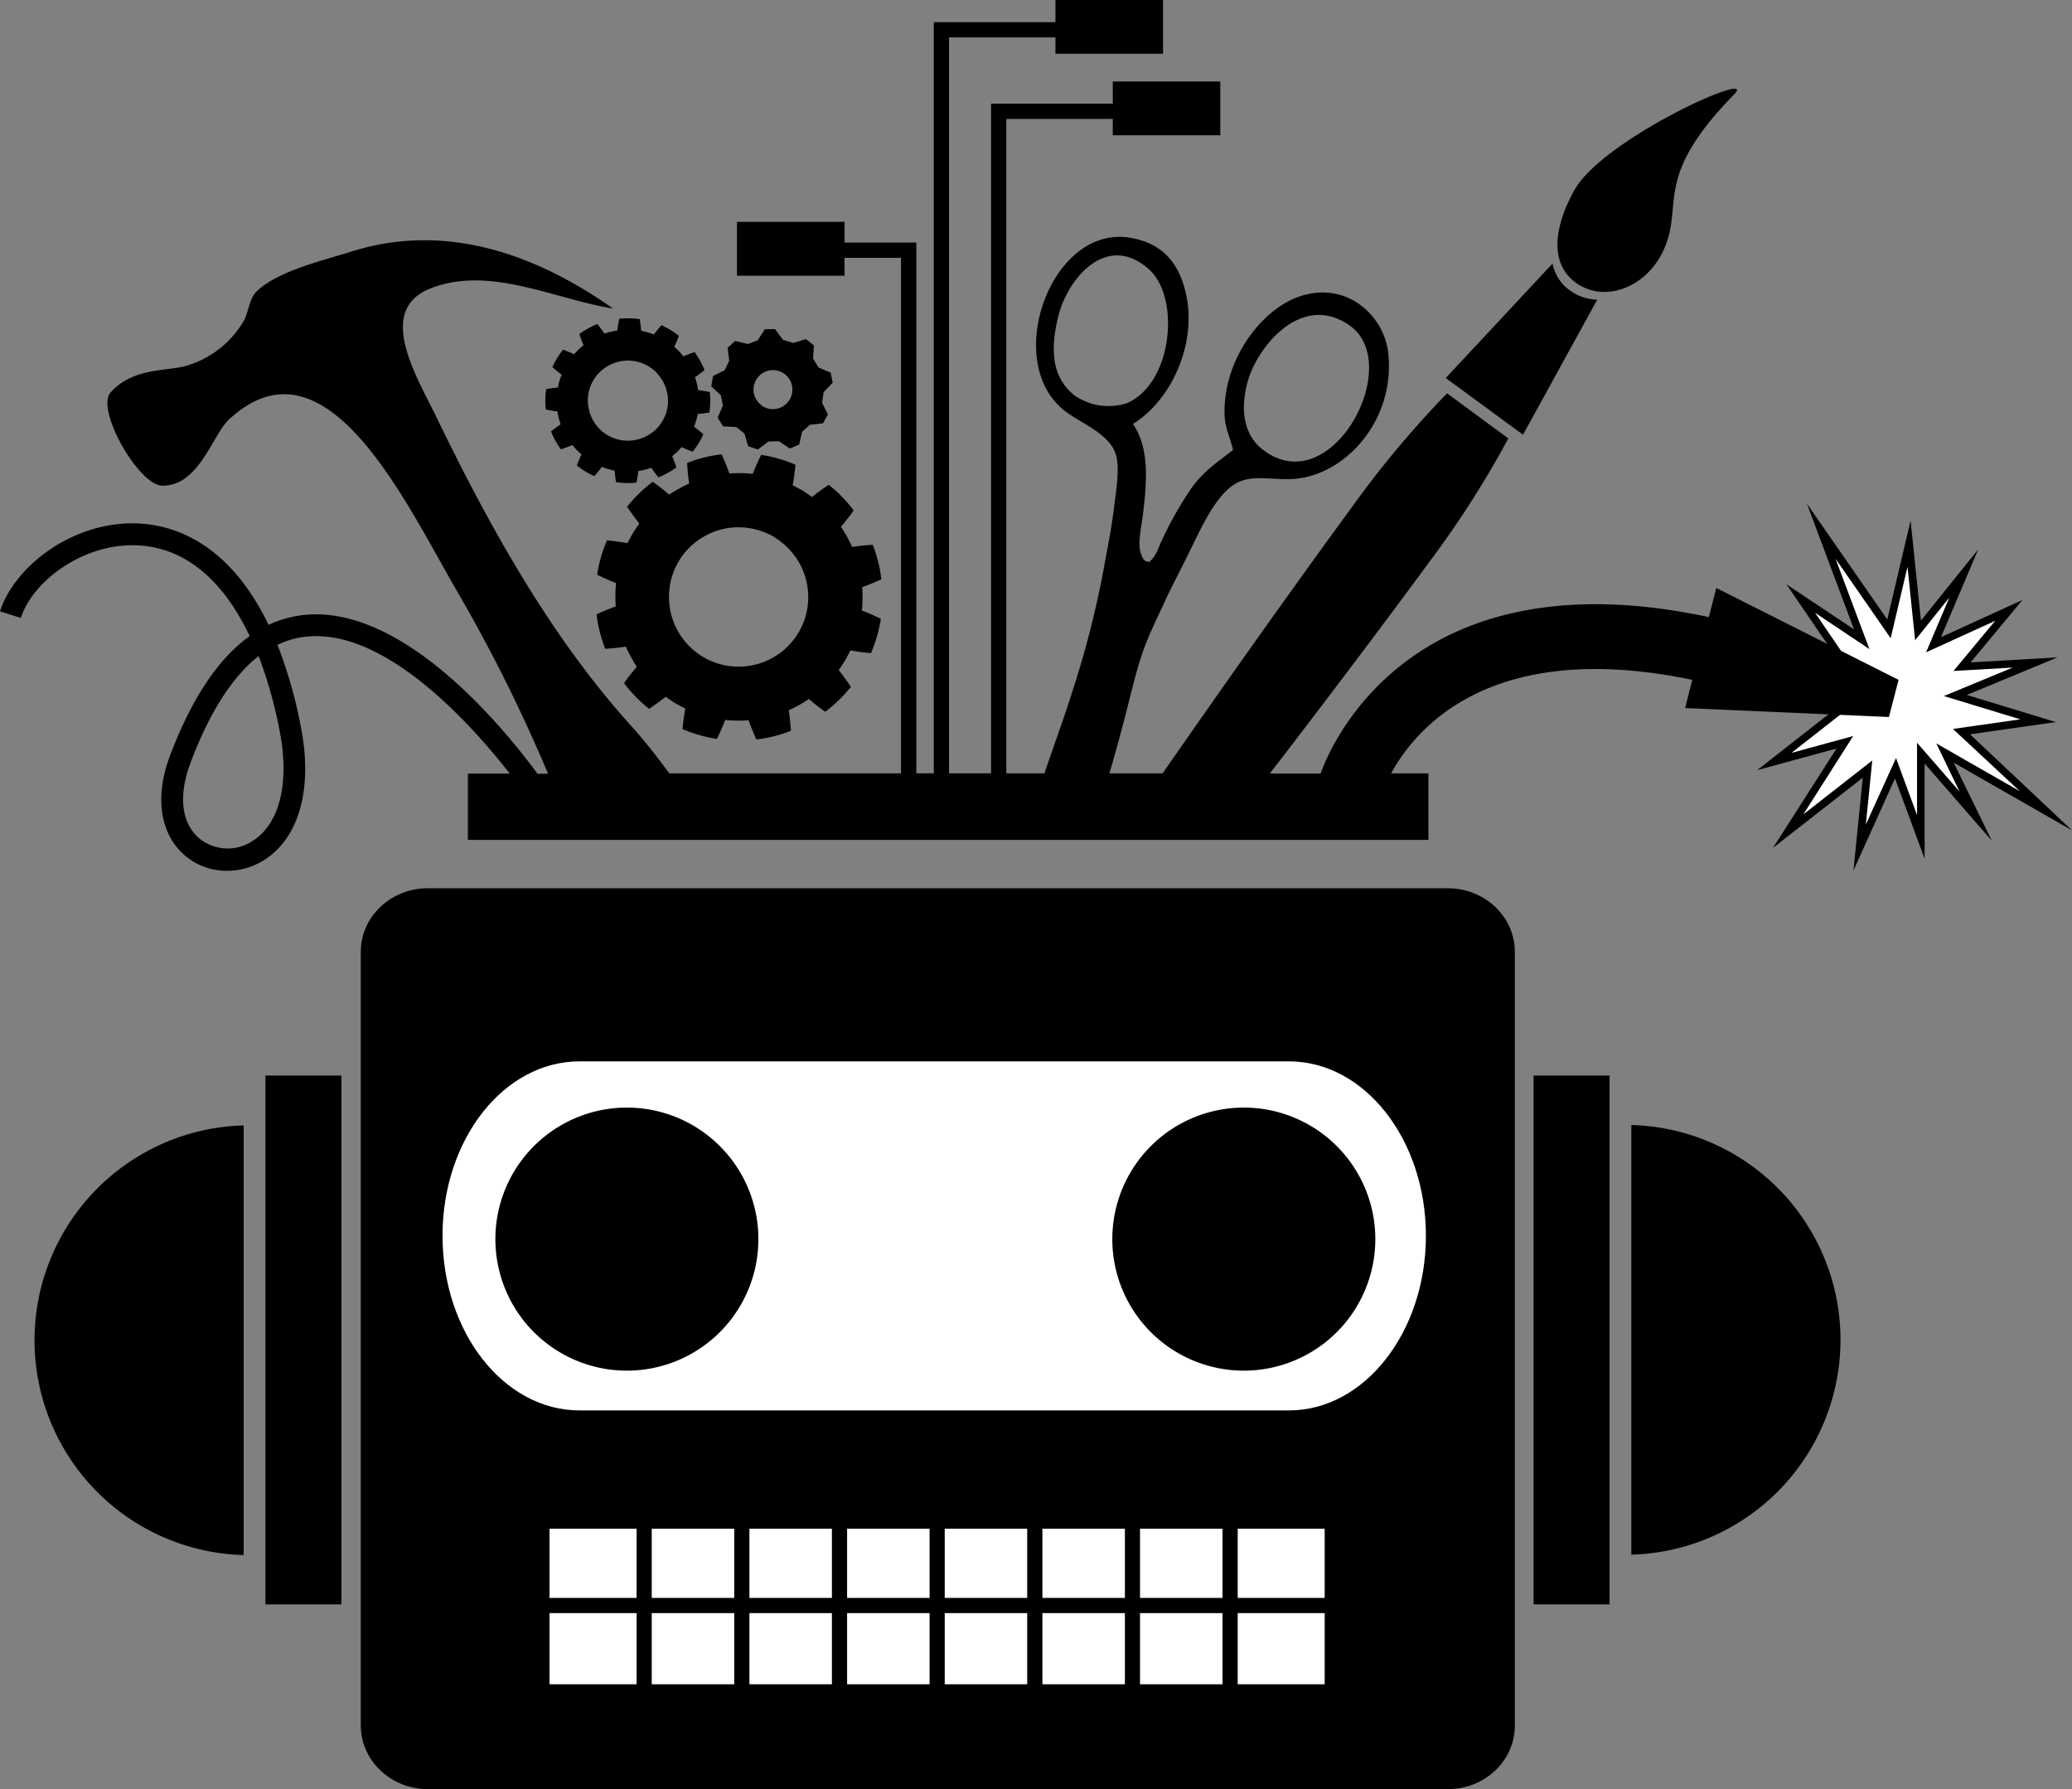 <?xml version="1.0" encoding="UTF-8" standalone="no"?>
<svg
   id="Layer_1"
   data-name="Layer 1"
   viewBox="0 0 355.94 307.27"
   version="1.1"
   sodipodi:docname="DM_Logo_HeadOnly_Toolbox_Black_Vert.svg"
   inkscape:version="1.3 (0e150ed6c4, 2023-07-21)"
   width="355.94"
   height="307.27"
   xmlns:inkscape="http://www.inkscape.org/namespaces/inkscape"
   xmlns:sodipodi="http://sodipodi.sourceforge.net/DTD/sodipodi-0.dtd"
   xmlns="http://www.w3.org/2000/svg"
   xmlns:svg="http://www.w3.org/2000/svg">
  <rect x="0" y="0" width="355.94" height="307.27" fill="#808080" stroke="none"/>
  <sodipodi:namedview
     id="namedview1657"
     pagecolor="#ffffff"
     bordercolor="#ffffff"
     borderopacity="1.0"
     inkscape:showpageshadow="2"
     inkscape:pageopacity="0.0"
     inkscape:pagecheckerboard="0"
     inkscape:deskcolor="#ffffff"
     showgrid="false"
     inkscape:zoom="1.6927913"
     inkscape:cx="166.58876"
     inkscape:cy="213.55261"
     inkscape:window-width="1920"
     inkscape:window-height="1021"
     inkscape:window-x="0"
     inkscape:window-y="0"
     inkscape:window-maximized="1"
     inkscape:current-layer="Layer_1" />
  <defs
     id="defs1564">
    <style
       id="style1562">.cls-1{fill:#000;}.cls-2{fill:#fff;}.cls-3,.cls-4{fill:#000;}.cls-3{fill-rule:evenodd;}</style>
  </defs>
  <rect
     class="cls-1"
     x="45.6"
     y="184.72"
     width="13.05"
     height="90.82"
     id="rect1592"
     style="fill:#000000;fill-opacity:1" />
  <path
     class="cls-1"
     d="M 248.73,152.55 H 73.49 c -6.36,0 -11.51,4.89 -11.51,10.91 v 132.89 c 0,6 5.15,10.92 11.51,10.92 h 175.24 c 6.35,0 11.5,-4.89 11.5,-10.92 V 163.46 c 0,-6 -5.15,-10.91 -11.5,-10.91"
     id="path1594"
     style="fill:#000000;fill-opacity:1" />
  <path
     class="cls-2"
     d="m 244.95,212.23 c 0,16.54 -10.54,30 -23.54,30 H 99.56 c -13,0 -23.54,-13.42 -23.54,-30 0,-16.58 10.54,-29.95 23.54,-29.95 h 121.85 c 13,0 23.54,13.41 23.54,29.95"
     id="path1596" />
  <path
     class="cls-3"
     d="m 130.28,212.81 a 22.59,22.59 0 1 1 -22.58,-22.59 22.59,22.59 0 0 1 22.58,22.59"
     id="path1598"
     style="fill:#000000;fill-opacity:1" />
  <path
     class="cls-3"
     d="m 236.26,212.81 a 22.59,22.59 0 1 1 -22.58,-22.59 22.59,22.59 0 0 1 22.58,22.59"
     id="path1600"
     style="fill:#000000;fill-opacity:1" />
  <rect
     class="cls-2"
     x="128.74"
     y="277.04"
     width="14.17"
     height="12.22"
     id="rect1602" />
  <rect
     class="cls-2"
     x="111.96"
     y="262.54"
     width="14.17"
     height="11.89"
     id="rect1604" />
  <rect
     class="cls-2"
     x="111.96"
     y="277.04"
     width="14.17"
     height="12.22"
     id="rect1606" />
  <rect
     class="cls-2"
     x="128.74"
     y="262.54"
     width="14.17"
     height="11.89"
     id="rect1608" />
  <rect
     class="cls-2"
     x="179.07"
     y="262.54"
     width="14.17"
     height="11.89"
     id="rect1610" />
  <rect
     class="cls-2"
     x="212.62"
     y="262.54"
     width="14.94"
     height="11.89"
     id="rect1612" />
  <rect
     class="cls-2"
     x="162.29"
     y="262.54"
     width="14.17"
     height="11.89"
     id="rect1614" />
  <rect
     class="cls-2"
     x="145.52"
     y="262.54"
     width="14.17"
     height="11.89"
     id="rect1616" />
  <rect
     class="cls-2"
     x="179.07"
     y="277.04"
     width="14.17"
     height="12.22"
     id="rect1618" />
  <rect
     class="cls-2"
     x="94.4"
     y="277.04"
     width="14.96"
     height="12.22"
     id="rect1620" />
  <rect
     class="cls-2"
     x="212.62"
     y="277.04"
     width="14.94"
     height="12.22"
     id="rect1622" />
  <rect
     class="cls-2"
     x="94.4"
     y="262.54"
     width="14.96"
     height="11.89"
     id="rect1624" />
  <rect
     class="cls-2"
     x="145.52"
     y="277.04"
     width="14.17"
     height="12.22"
     id="rect1626" />
  <rect
     class="cls-2"
     x="195.84"
     y="262.54"
     width="14.17"
     height="11.89"
     id="rect1628" />
  <rect
     class="cls-2"
     x="162.29"
     y="277.04"
     width="14.17"
     height="12.22"
     id="rect1630" />
  <rect
     class="cls-2"
     x="195.84"
     y="277.04"
     width="14.17"
     height="12.22"
     id="rect1632" />
  <path
     class="cls-4"
     d="m 5.93,230.18 a 36.91,36.91 0 0 0 35.93,36.89 v -73.79 a 36.92,36.92 0 0 0 -35.93,36.9"
     id="path1634"
     style="fill:#000000;fill-opacity:1" />
  <rect
     class="cls-1"
     x="263.45"
     y="184.72"
     width="13.05"
     height="90.82"
     id="rect1636"
     style="fill:#000000;fill-opacity:1" />
  <path
     class="cls-4"
     d="M 316.17,230.1 A 36.9,36.9 0 0 0 280.24,193.21 V 267 a 36.92,36.92 0 0 0 35.93,-36.9"
     id="path1638"
     style="fill:#000000;fill-opacity:1" />
  <path
     class="cls-4"
     d="m 111.49,121.73 a 24.09,24.09 0 0 1 -4.28,-4.4 c 0.67,-1 1.43,-1.92 2.19,-2.82 a 19.49,19.49 0 0 1 -1,-1.68 17.14,17.14 0 0 1 -0.88,-1.77 c -1.16,0.17 -2.35,0.29 -3.55,0.37 a 23.78,23.78 0 0 1 -1.49,-5.93 q 1.65,-0.75 3.3,-1.35 a 18.71,18.71 0 0 1 -0.06,-2 16.28,16.28 0 0 1 0.12,-2 c -1.1,-0.44 -2.21,-0.92 -3.26,-1.45 a 24.15,24.15 0 0 1 1.69,-5.9 c 1.19,0.12 2.34,0.27 3.52,0.48 l 0.93,-1.74 1.1,-1.64 c -0.76,-0.94 -1.43,-1.88 -2.09,-2.87 a 24,24 0 0 1 4.39,-4.28 c 1,0.67 1.92,1.42 2.83,2.19 a 17.91,17.91 0 0 1 1.67,-1 16.19,16.19 0 0 1 1.77,-0.88 c -0.17,-1.16 -0.29,-2.35 -0.36,-3.55 a 23.78,23.78 0 0 1 5.93,-1.49 c 0.5,1.09 0.95,2.2 1.35,3.3 a 18.44,18.44 0 0 1 2,-0.06 18.78,18.78 0 0 1 2,0.12 c 0.43,-1.1 0.92,-2.21 1.45,-3.26 a 24.2,24.2 0 0 1 5.89,1.69 c -0.11,1.19 -0.26,2.34 -0.48,3.52 l 1.74,0.93 1.58,1.09 c 0.94,-0.75 1.88,-1.43 2.88,-2.09 a 24.71,24.71 0 0 1 4.28,4.39 c -0.68,1 -1.43,1.92 -2.19,2.82 a 21.95,21.95 0 0 1 1.92,3.46 c 1.16,-0.18 2.34,-0.3 3.54,-0.37 a 23.78,23.78 0 0 1 1.49,5.93 q -1.64,0.75 -3.3,1.35 a 18.44,18.44 0 0 1 0.06,2 16.44,16.44 0 0 1 -0.12,2 c 1.1,0.43 2.22,0.92 3.27,1.44 a 24.62,24.62 0 0 1 -1.7,5.9 c -1.19,-0.11 -2.34,-0.26 -3.52,-0.48 l -0.93,1.74 -1.09,1.65 c 0.75,0.93 1.42,1.87 2.09,2.87 a 24.43,24.43 0 0 1 -4.4,4.28 c -1,-0.68 -1.92,-1.43 -2.82,-2.2 a 17.4,17.4 0 0 1 -1.68,1.05 17.06,17.06 0 0 1 -1.77,0.87 c 0.17,1.17 0.29,2.35 0.37,3.55 a 23.78,23.78 0 0 1 -5.93,1.49 q -0.75,-1.63 -1.35,-3.3 a 18.63,18.63 0 0 1 -2,0.06 16.28,16.28 0 0 1 -2,-0.12 c -0.43,1.1 -0.92,2.22 -1.45,3.27 a 24.62,24.62 0 0 1 -5.9,-1.7 c 0.12,-1.19 0.27,-2.34 0.48,-3.52 l -1.74,-0.92 -1.64,-1.1 c -0.94,0.75 -1.87,1.42 -2.87,2.09 m 21.58,-29.51 a 12.25,12.25 0 0 0 -6,-1.69 11.83,11.83 0 0 0 -6,1.52 11.85,11.85 0 0 0 -6.12,10.27 11.74,11.74 0 0 0 1.51,6 11.9,11.9 0 0 0 10.26,6.14 11.94,11.94 0 0 0 6,-1.51 11.9,11.9 0 0 0 6.14,-10.26 12,12 0 0 0 -1.51,-6 12.23,12.23 0 0 0 -4.3,-4.45"
     id="path1640"
     style="fill:#000000;fill-opacity:1" />
  <path
     class="cls-4"
     d="M 96.38,77.19 A 14,14 0 0 1 94.66,74.1 c 0.52,-0.43 1.09,-0.84 1.65,-1.23 a 10.51,10.51 0 0 1 -0.33,-1.09 c -0.07,-0.37 -0.18,-0.74 -0.22,-1.12 -0.67,-0.08 -1.34,-0.19 -2,-0.33 a 13.75,13.75 0 0 1 0.07,-3.51 c 0.68,-0.11 1.36,-0.2 2,-0.25 a 10.56,10.56 0 0 1 0.27,-1.11 9.6,9.6 0 0 1 0.39,-1.11 C 95.95,63.94 95.4,63.5 94.9,63.05 a 14.06,14.06 0 0 1 1.83,-3 c 0.65,0.25 1.26,0.5 1.88,0.8 l 0.78,-0.83 0.86,-0.74 c -0.28,-0.63 -0.51,-1.26 -0.73,-1.91 a 13.91,13.91 0 0 1 3.09,-1.71 c 0.43,0.52 0.85,1.08 1.23,1.64 a 10.45,10.45 0 0 1 1.09,-0.32 10.59,10.59 0 0 1 1.12,-0.23 c 0.08,-0.67 0.19,-1.34 0.33,-2 a 13.83,13.83 0 0 1 3.52,0.07 c 0.11,0.68 0.19,1.36 0.25,2 a 8.76,8.76 0 0 1 1.1,0.26 8.6,8.6 0 0 1 1.08,0.37 19.75,19.75 0 0 1 1.3,-1.6 14.67,14.67 0 0 1 3,1.83 c -0.24,0.65 -0.5,1.26 -0.8,1.88 l 0.83,0.78 0.75,0.86 c 0.63,-0.28 1.25,-0.51 1.91,-0.73 a 14.32,14.32 0 0 1 1.71,3.09 c -0.52,0.43 -1.09,0.85 -1.65,1.24 a 8.07,8.07 0 0 1 0.33,1.09 10.37,10.37 0 0 1 0.22,1.11 c 0.67,0.08 1.34,0.19 2,0.33 a 13.39,13.39 0 0 1 -0.07,3.52 c -0.68,0.11 -1.36,0.19 -2,0.25 a 9.81,9.81 0 0 1 -0.27,1.1 10.52,10.52 0 0 1 -0.36,1.08 c 0.54,0.41 1.09,0.85 1.59,1.3 a 14,14 0 0 1 -1.83,3 18.29,18.29 0 0 1 -1.88,-0.8 l -0.78,0.83 -0.86,0.75 c 0.28,0.63 0.51,1.25 0.73,1.91 a 13.91,13.91 0 0 1 -3.09,1.71 c -0.43,-0.52 -0.85,-1.09 -1.23,-1.65 a 8.53,8.53 0 0 1 -1.09,0.33 10.55,10.55 0 0 1 -1.12,0.22 c -0.08,0.67 -0.19,1.35 -0.33,2 a 13.3,13.3 0 0 1 -3.51,-0.07 c -0.12,-0.68 -0.2,-1.36 -0.26,-2 -0.37,0 -0.73,-0.18 -1.1,-0.26 a 10.58,10.58 0 0 1 -1.08,-0.37 19.6,19.6 0 0 1 -1.3,1.59 13.84,13.84 0 0 1 -3,-1.83 c 0.24,-0.64 0.5,-1.26 0.8,-1.88 l -0.83,-0.78 -0.74,-0.85 c -0.64,0.27 -1.26,0.5 -1.91,0.72 m 16.43,-13.11 a 7.06,7.06 0 0 0 -3.05,-1.84 6.87,6.87 0 0 0 -3.57,-0.07 7,7 0 0 0 -3.13,1.72 6.93,6.93 0 0 0 -1.83,3 6.76,6.76 0 0 0 -0.07,3.57 6.83,6.83 0 0 0 4.77,5 6.82,6.82 0 0 0 3.56,0.06 7.09,7.09 0 0 0 3.13,-1.71 7,7 0 0 0 1.83,-3 6.76,6.76 0 0 0 0.07,-3.57 7,7 0 0 0 -1.71,-3.12"
     id="path1642"
     style="fill:#000000;fill-opacity:1" />
  <polygon
     class="cls-2"
     points="353.03,143.74 348.67,131.95 342.49,145.56 343.85,132.08 330.23,142.72 339.95,127.46 327.83,130.77 339.52,121.62 324.58,118.35 337.46,117.98 326.88,111.18 339.41,113.13 332.37,102.79 342.83,109.77 335.88,91.23 347.51,108 350.97,93.38 352.52,108.28 360.38,98.47 355.19,110.72 368.15,104.81 360.12,114.48 372.67,113.76 358.94,119.44 373.15,123.78 359.99,125.65 374.44,139.26 357.11,129.33 362.4,140.18 352.98,129.35 "
     id="polygon1644"
     transform="translate(-23.03)" />
  <path
     class="cls-4"
     d="m 318.4,149.5 1.6,-15.94 -15.43,12.06 10.92,-17.07 -13.64,3.72 13.16,-10.3 -18.82,-4.12 16.12,-0.47 -11.41,-7.33 14.11,2.19 -8.13,-11.89 11.61,7.74 -8.09,-21.59 13.81,19.9 4,-17 1.78,17.18 9.84,-12.23 -6.4,15.08 14,-6.39 -8.91,10.72 14.93,-0.86 -15.58,6.45 15.29,4.66 -14.74,2.1 17.52,16.5 -20.32,-11.63 6.55,13.42 -11.55,-13.27 v 16.35 l -5.09,-13.79 z m 3.23,-18.89 -1.11,11 5.19,-11.42 3.61,9.8 v -12.43 l 7.3,8.38 -4,-8.27 14.35,8.21 -11.48,-10.69 11.57,-1.65 -13.13,-4 11.82,-4.89 -10.17,0.58 7.16,-8.61 -11.87,5.41 4,-9.41 -5.88,7.33 -1.31,-12.6 -2.89,12.26 -9.46,-13.63 5.81,15.5 -9.34,-6.24 6,8.79 -10.96,-1.68 9.74,6.26 -9.63,0.28 11,2.42 -10.21,8 10.61,-2.9 -8.57,13.46 z"
     id="path1646"
     style="fill:#000000;fill-opacity:1" />
  <path
     class="cls-4"
     d="m 141.49,67.35 1.56,-1.64 -0.36,-1.71 -2.08,-0.89 -0.94,-1.53 0.15,-2.25 -1.38,-1.09 -2.17,0.66 -1.78,-0.55 -1.34,-1.82 h -1.75 l -1.23,1.9 -1.67,0.66 -2.2,-0.54 -1.31,1.17 0.28,2.24 -0.78,1.62 -2,1 -0.31,1.77 1.65,1.54 0.36,1.76 -0.91,2.07 0.93,1.5 2.28,0.13 1.4,1.12 0.64,2.17 1.66,0.55 1.81,-1.36 1.79,-0.06 1.89,1.26 1.61,-0.68 0.5,-2.21 1.35,-1.19 2.24,-0.25 0.84,-1.54 -1,-2 z m -10.61,2.3 a 3.34,3.34 0 1 1 4.65,-0.84 3.33,3.33 0 0 1 -4.69,0.84 z"
     id="path1648"
     style="fill:#000000;fill-opacity:1" />
  <path
     class="cls-4"
     d="m 294.84,100.98 -1.29,5 c -50.9,-10.88 -64.81,21.65 -66.7,26.88 h -8.72 c 10.17,-13.22 19.69,-25.85 27.26,-36.15 A 170.4,170.4 0 0 0 259.11,75.3 l -10.52,-7.75 a 171.41,171.41 0 0 0 -16.31,19.49 c -9.2,12.54 -20.8,28.85 -32.56,45.78 h -9.13 c 0.83,-2.89 1.64,-5.79 2.4,-8.67 1.12,-4.21 2.09,-8.74 3.48,-12.62 0.85,-2.38 2.42,-5.63 3.66,-8.3 1.16,-2.51 2.29,-4.63 3.59,-7.23 2.29,-4.58 4.84,-10.66 8.36,-12.84 2.8,-1.74 6.1,-0.73 9.81,-0.89 9,-0.38 17.94,-10 16.57,-21.79 -0.69,-5.88 -6.5,-11.9 -14.36,-9.83 -7.23,1.9 -14.17,11.26 -13.72,20.82 0.1,2 0.79,3.27 1.45,5.8 -2.43,1.9 -5.1,3.64 -7.18,6.59 a 62.42,62.42 0 0 0 -4.82,8.42 c -0.89,1.82 -1.13,3.12 -2.38,4.21 -1.14,0 -1.23,-0.94 -1.43,-1.38 -0.67,-1.48 0.07,-4.72 0.36,-7.09 0.69,-5.67 1,-11.25 -1.76,-15.2 6.79,-4.25 10.7,-13.66 9.28,-21.51 -0.86,-4.71 -3.11,-9.36 -9.74,-10.48 -13.41,-2.26 -21.82,20.62 -11.73,29.34 2.92,2.53 8.64,4.25 9.42,8.53 0.44,2.41 -0.18,6.08 -0.59,9.34 -0.41,3.26 -1.17,6.85 -1.71,9.93 a 163.06,163.06 0 0 1 -5.23,20.45 c -1.52,4.87 -3.3,9.67 -4.91,14.4 h -6.54 V 20.43 h 18.29 v 2.81 h 18.47 V 14 h -18.47 v 3.81 h -20.91 v 115 h -7.22 V 6.43 h 18.28 v 2.81 h 18.48 V 0 h -18.48 v 3.81 h -20.9 v 129 h -3 V 41.66 H 145.08 V 38.1 H 126.6 v 9.25 h 18.48 v -3.07 h 9.7 v 88.54 h -39.8 c -2.12,-2.88 -4.29,-5.65 -6.52,-8.12 -14.23,-15.71 -24.91,-35.34 -33.5,-53.09 -3.28,-6.77 -10.44,-18.2 -1.19,-22 10.16,-4.15 21.44,1.76 31.54,3.38 -13.4,-9.45 -28.9,-14.87 -45,-9.77 -4.79,1.52 -12.48,3.28 -16.17,6.77 -1.37,1.3 -1.49,3.86 -2.26,5.11 a 16.91,16.91 0 0 1 -10.39,7.86 c -3.28,0.77 -8.84,0.32 -12.5,4.45 -2.59,2.92 4.8,15.9 8.87,16 6.36,0.08 8.58,-8.69 11.53,-11.42 16.77,-15.46 30.48,14.79 39.33,29.89 a 274.32,274.32 0 0 1 15.43,31 h -1.82 c -5.88,-8 -23.22,-29.17 -40.25,-27.25 a 19,19 0 0 0 -5.94,1.69 C 39.38,93.26 29.95,90.26 24.05,89.92 12.74,89.26 2.5,97.2 0,104.99 l 3.58,1.14 c 2,-6.32 10.83,-13 20.25,-12.46 7.94,0.45 14.46,5.86 19.06,15.57 -5.42,3.88 -10,10.76 -13.7,20.58 -2.68,7.11 -1.68,13.53 2.65,17.17 a 11.09,11.09 0 0 0 7.17,2.57 11.89,11.89 0 0 0 6.06,-1.67 c 6.28,-3.72 8.74,-12.37 6.6,-23.14 a 79.67,79.67 0 0 0 -4,-14 15,15 0 0 1 4.82,-1.4 c 13.59,-1.54 28.38,14.93 35.09,23.52 h -7.2 v 11.38 h 165 v -11.43 h -6.4 c 4.14,-7.63 17.08,-23.29 51.72,-16.06 l -1.21,4.84 35,1.54 1.66,-6.38 z M 214.34,65.5 c 1.57,-5.7 9.06,-15.38 17.43,-9.66 9.65,6.58 -3,30.48 -14.82,21.4 -2.78,-2.13 -4.18,-6 -2.61,-11.74 m -29.43,2.66 c -3.91,-2.88 -4.74,-7.39 -3.07,-14 1.61,-6.32 8.25,-14.35 15.5,-7.94 5.46,4.82 4.13,19.56 -3.7,23 a 10.21,10.21 0 0 1 -8.73,-1.1 m -136.9,57.26 c 1.82,9.14 0,16.31 -4.83,19.18 a 7.73,7.73 0 0 1 -8.91,-0.54 c -3.11,-2.61 -3.67,-7.34 -1.55,-13 q 4.9,-13 11.71,-18.35 a 77.24,77.24 0 0 1 3.58,12.69"
     id="path1650"
     style="fill:#000000;fill-opacity:1" />
  <path
     class="cls-4"
     d="m 274.38,51.47 a 8.4,8.4 0 0 1 -4.75,-1.63 7.34,7.34 0 0 1 -2.92,-4.58 l -18.35,19.66 13.27,9.74 z"
     id="path1652"
     style="fill:#000000;fill-opacity:1" />
  <path
     class="cls-4"
     d="m 270.62,48.5 a 8.38,8.38 0 0 0 4.75,1.63 c 4,0.12 8.24,-2.54 10.35,-7.05 3.73,-8 -2.1,-12.29 12.21,-26.9 4.3,-4.39 -22.44,7.57 -27.44,16.42 -2,3.55 -3.48,7.8 -2.76,11.32 a 7.32,7.32 0 0 0 2.92,4.58"
     id="path1654"
     style="fill:#000000;fill-opacity:1" />
</svg>
